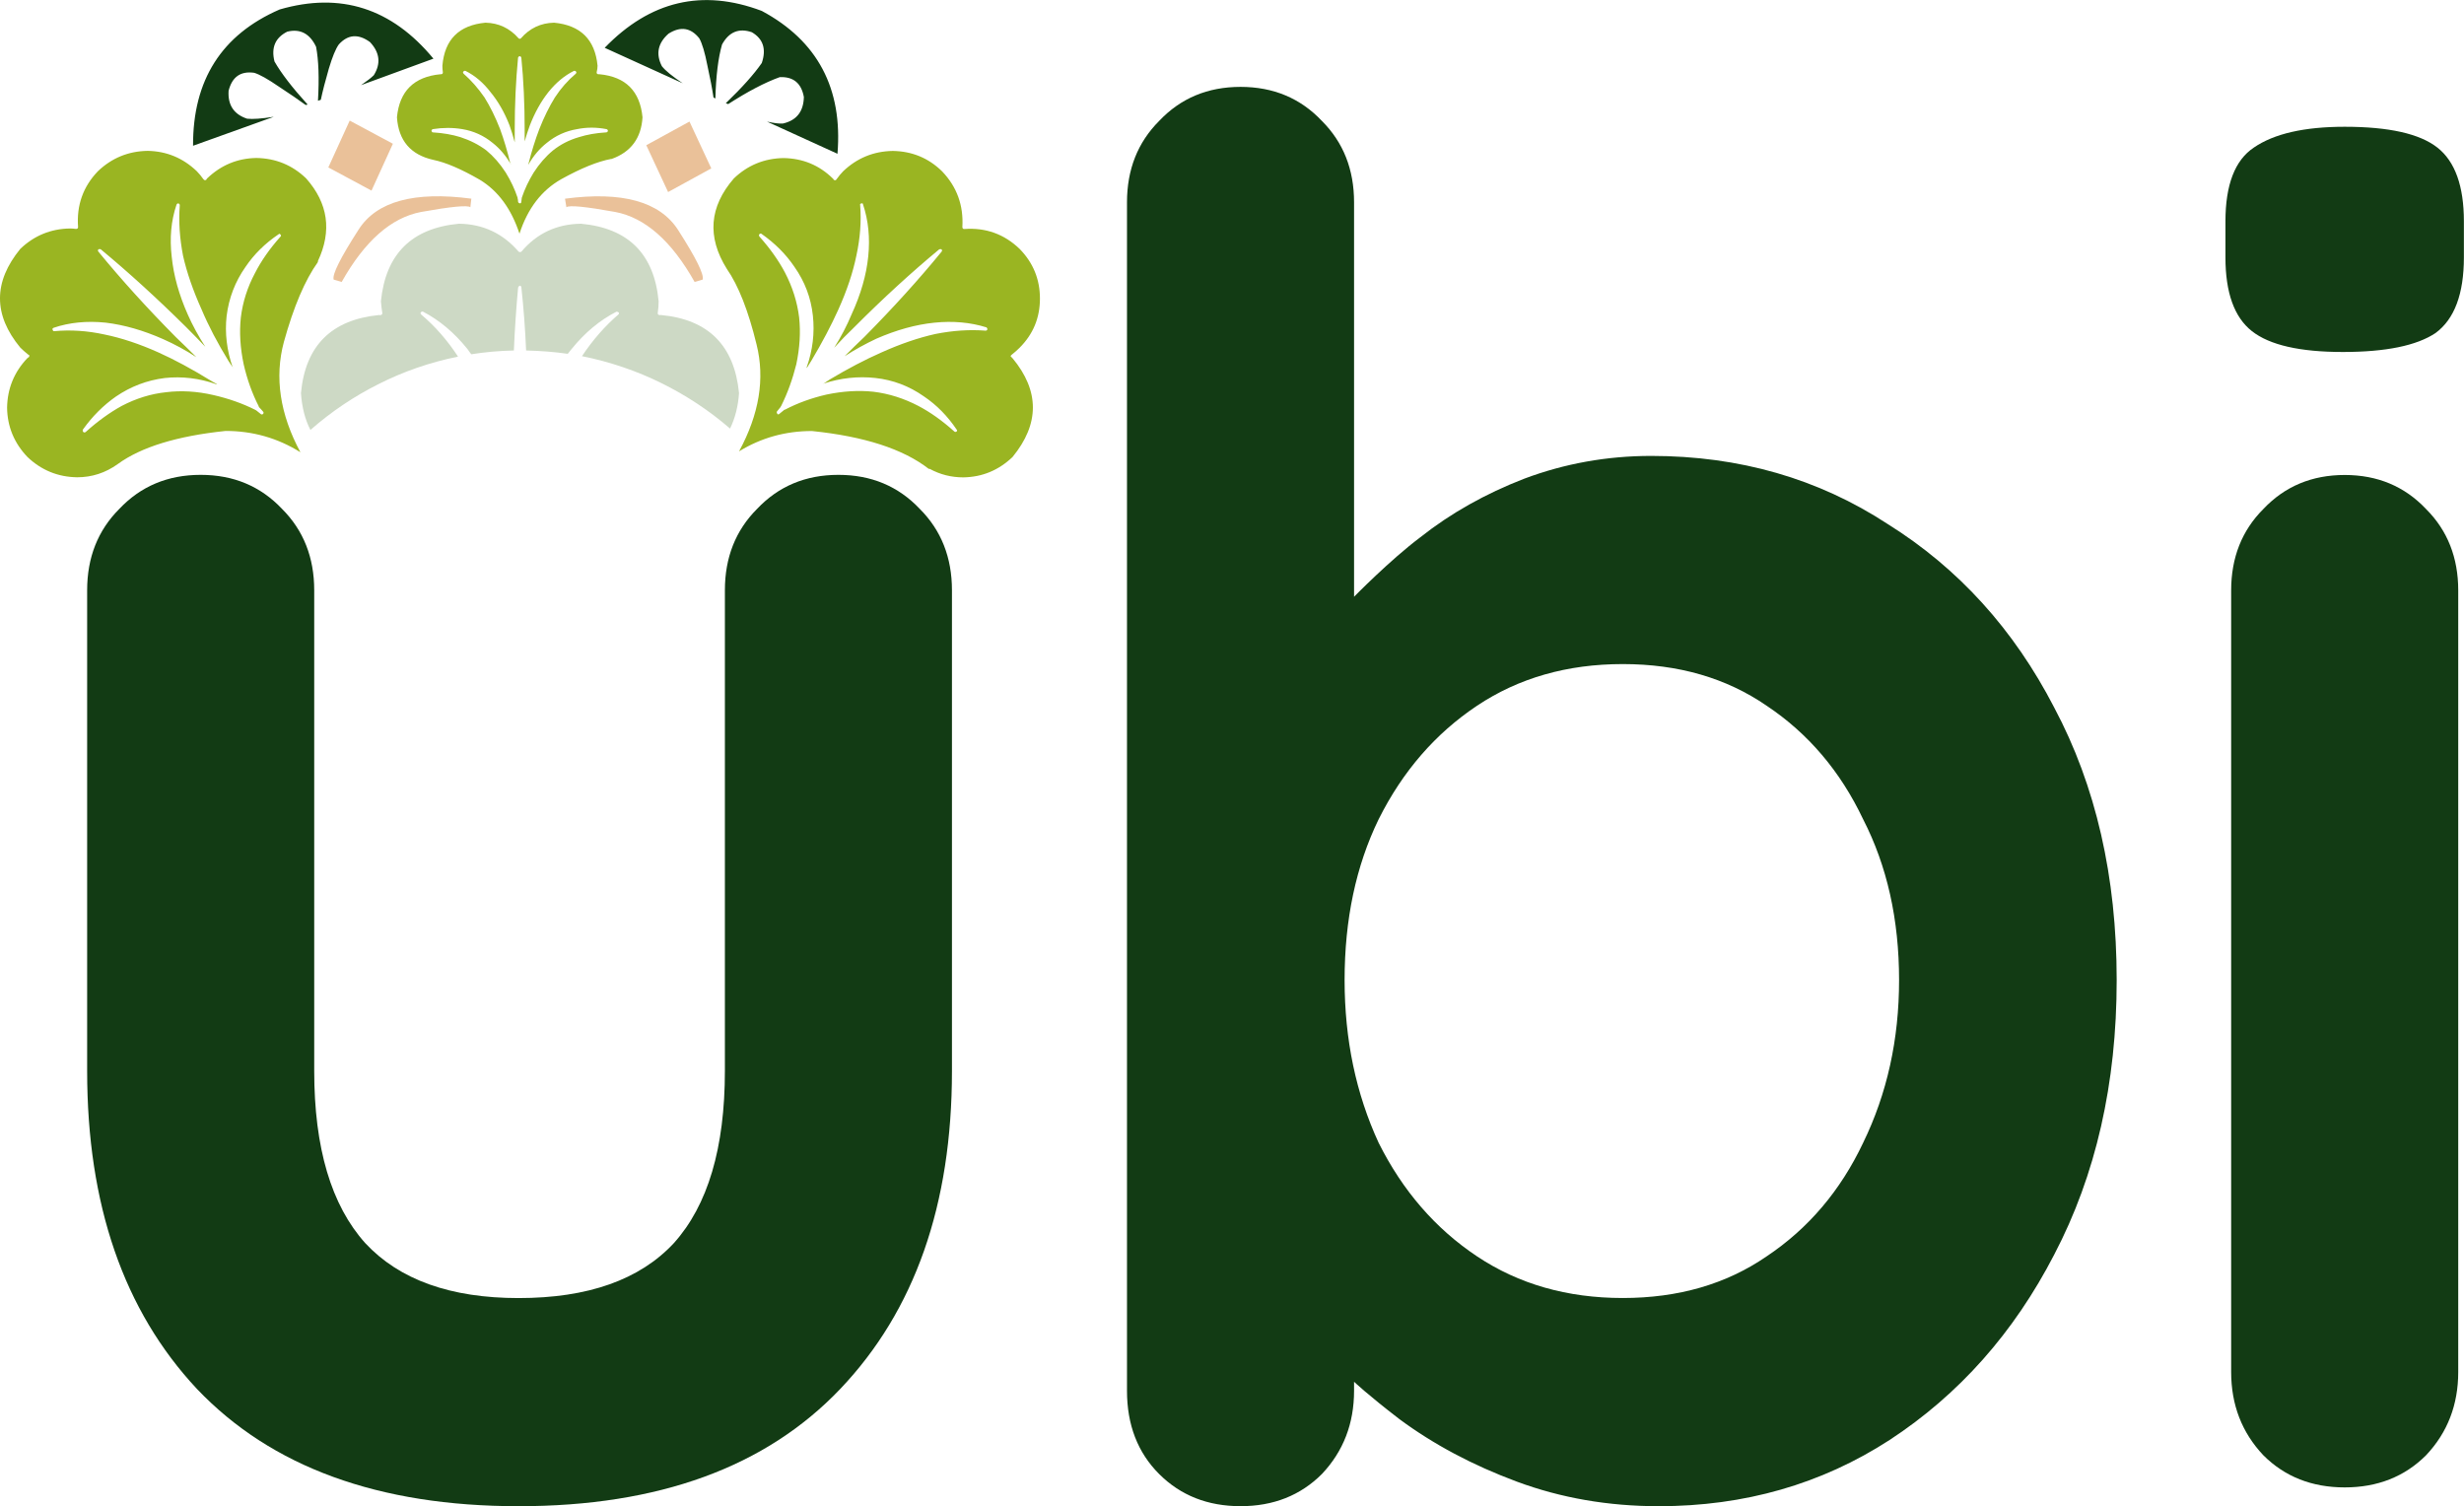 <?xml version="1.0" encoding="UTF-8"?>
<svg width="91.866mm" height="56.157mm" version="1.1" viewBox="0 0 91.866 56.157" xmlns="http://www.w3.org/2000/svg">
<g transform="translate(-61.849 -65.138)" fill-rule="evenodd">
<path d="m76.649 69.512c0.059 0.87 0.511 1.399 1.359 1.587 0.458 0.094 1.035 0.34 1.728 0.74 0.682 0.412 1.175 1.082 1.481 2.011 0.306-0.94 0.824-1.616 1.553-2.029 0.74-0.411 1.363-0.664 1.869-0.758h0.018c0.718-0.259 1.1-0.776 1.147-1.552-0.094-0.977-0.628-1.512-1.605-1.605h-0.034c-0.023 0-0.041-0.005-0.054-0.018-0.011-0.012-0.017-0.029-0.017-0.052 0.023-0.095 0.034-0.176 0.034-0.248-0.094-0.976-0.635-1.51-1.622-1.604-0.495 0.011-0.905 0.205-1.235 0.582-0.012 0.012-0.023 0.018-0.036 0.018-0.023 0-0.041-0.005-0.052-0.018-0.329-0.376-0.741-0.571-1.235-0.582-0.988 0.094-1.523 0.628-1.605 1.604 0 0.083 0.005 0.165 0.018 0.248 0 0.023-0.007 0.04-0.018 0.052-0.012 0.012-0.03 0.018-0.054 0.018h-0.017c-0.988 0.094-1.53 0.628-1.623 1.605m1.341 0.441c0.376-0.059 0.74-0.059 1.093 0 0.424 0.07 0.801 0.241 1.13 0.511 0.27 0.211 0.499 0.482 0.688 0.812-0.012-0.012-0.018-0.018-0.018-0.018-0.117-0.482-0.247-0.918-0.389-1.305-0.176-0.448-0.369-0.842-0.582-1.182-0.236-0.34-0.493-0.635-0.776-0.882-0.023-0.023-0.03-0.047-0.018-0.07 0.023-0.036 0.052-0.047 0.088-0.036 0.353 0.176 0.664 0.441 0.934 0.794 0.282 0.342 0.518 0.752 0.706 1.235 0.072 0.2 0.136 0.412 0.194 0.635v-0.477c0-0.94 0.041-1.834 0.124-2.68 0.011-0.036 0.034-0.054 0.07-0.054 0.023 0 0.041 0.018 0.052 0.054 0.083 0.835 0.124 1.728 0.124 2.68v0.441c0.059-0.211 0.124-0.411 0.194-0.599 0.187-0.482 0.418-0.893 0.688-1.235 0.282-0.353 0.599-0.617 0.952-0.794 0.036-0.011 0.065 0 0.088 0.036 0.012 0.023 0.005 0.047-0.018 0.07-0.294 0.247-0.553 0.542-0.776 0.882-0.211 0.34-0.405 0.734-0.582 1.182-0.153 0.4-0.288 0.834-0.407 1.305v0.018c0.189-0.329 0.418-0.601 0.689-0.812 0.329-0.27 0.706-0.441 1.129-0.511 0.353-0.072 0.717-0.072 1.093 0 0.036 0.011 0.054 0.034 0.054 0.07-0.012 0.034-0.036 0.052-0.07 0.052-0.376 0.023-0.712 0.083-1.006 0.176-0.365 0.106-0.688 0.27-0.97 0.495-0.27 0.223-0.511 0.499-0.723 0.828-0.187 0.306-0.335 0.617-0.441 0.936l-0.018 0.141c0 0.047-0.017 0.07-0.052 0.07-0.047-0.011-0.07-0.034-0.07-0.07s-0.005-0.076-0.018-0.124v-0.017c-0.106-0.318-0.252-0.63-0.441-0.936-0.212-0.329-0.453-0.605-0.723-0.828-0.282-0.212-0.605-0.376-0.97-0.495-0.306-0.094-0.646-0.153-1.022-0.176-0.023 0-0.041-0.018-0.054-0.052 0-0.036 0.018-0.059 0.054-0.07m-15.382 8.148c0.083 0.083 0.182 0.171 0.3 0.265 0.023 0 0.034 0.012 0.034 0.036s-0.005 0.041-0.017 0.052c-0.012 0.012-0.023 0.018-0.036 0.018 0 0.012-0.005 0.018-0.018 0.018-0.493 0.517-0.747 1.134-0.758 1.852 0.011 0.706 0.265 1.317 0.758 1.834 0.518 0.493 1.135 0.747 1.852 0.758 0.553 0 1.058-0.164 1.517-0.493 0.87-0.635 2.21-1.046 4.021-1.235 1.012 0 1.94 0.265 2.788 0.794-0.765-1.423-0.97-2.793-0.617-4.109 0.364-1.317 0.788-2.311 1.269-2.982v-0.034c0.529-1.129 0.383-2.158-0.441-3.087-0.517-0.495-1.134-0.747-1.852-0.759-0.706 0.012-1.316 0.265-1.834 0.759-0.011 0.011-0.018 0.018-0.018 0.018 0 0.011-0.005 0.023-0.017 0.034-0.012 0.012-0.03 0.018-0.054 0.018-0.011 0-0.029-0.012-0.052-0.036-0.083-0.117-0.165-0.216-0.247-0.299-0.518-0.495-1.13-0.747-1.835-0.759-0.717 0.012-1.334 0.265-1.852 0.759-0.553 0.576-0.799 1.269-0.74 2.081 0 0.012-0.005 0.03-0.018 0.054-0.023 0.011-0.041 0.017-0.052 0.017-0.083-0.011-0.16-0.017-0.23-0.017-0.717 0.011-1.334 0.265-1.852 0.758-1.012 1.235-1.012 2.464 0 3.686m1.235-0.74c0.588-0.2 1.235-0.265 1.94-0.194 0.695 0.083 1.411 0.288 2.152 0.617 0.423 0.187 0.835 0.411 1.235 0.67-0.259-0.259-0.518-0.511-0.776-0.758-1.071-1.082-2.029-2.14-2.876-3.175-0.023-0.023-0.023-0.054 0-0.088 0.036-0.012 0.065-0.012 0.088 0 1.035 0.859 2.093 1.822 3.175 2.893 0.236 0.236 0.477 0.482 0.723 0.741-0.259-0.401-0.477-0.801-0.653-1.2-0.329-0.74-0.529-1.458-0.599-2.151-0.083-0.706-0.023-1.353 0.176-1.94 0.012-0.036 0.036-0.054 0.07-0.054 0.036 0.012 0.054 0.036 0.054 0.07-0.047 0.601-0.005 1.229 0.123 1.888 0.142 0.623 0.371 1.287 0.689 1.993 0.258 0.612 0.594 1.253 1.005 1.924 0.059 0.094 0.119 0.182 0.176 0.265l-0.018-0.018c-0.223-0.648-0.299-1.288-0.229-1.922 0.083-0.671 0.317-1.283 0.706-1.835 0.317-0.47 0.729-0.875 1.235-1.217 0.023-0.023 0.047-0.018 0.07 0.018 0.023 0.023 0.023 0.047 0 0.07-0.4 0.446-0.717 0.9-0.952 1.359-0.282 0.529-0.459 1.082-0.529 1.658-0.059 0.553-0.023 1.134 0.106 1.746 0.13 0.565 0.317 1.089 0.564 1.57v0.018c0.059 0.059 0.112 0.119 0.16 0.176 0.023 0.023 0.023 0.054 0 0.088-0.036 0.023-0.065 0.023-0.088 0-0.059-0.047-0.119-0.094-0.176-0.141-0.012 0-0.023-0.005-0.036-0.018-0.47-0.236-0.988-0.418-1.552-0.547-0.612-0.141-1.2-0.176-1.764-0.106-0.565 0.059-1.118 0.23-1.659 0.513-0.446 0.247-0.893 0.569-1.339 0.97-0.012 0.011-0.03 0.017-0.054 0.017-0.011 0-0.023-0.005-0.034-0.017-0.023-0.023-0.03-0.054-0.018-0.088 0.353-0.495 0.763-0.905 1.235-1.235 0.553-0.376 1.158-0.606 1.816-0.689 0.648-0.07 1.288 0.007 1.922 0.23h0.036c-0.094-0.047-0.189-0.101-0.282-0.158-0.67-0.412-1.305-0.754-1.904-1.024-0.706-0.317-1.377-0.54-2.011-0.67-0.648-0.142-1.276-0.182-1.888-0.124-0.023 0-0.041-0.018-0.052-0.052-0.012-0.036 0-0.059 0.034-0.07m29.07-5.556s-0.007-0.007-0.018-0.018c-0.506-0.495-1.118-0.747-1.834-0.759-0.718 0.012-1.335 0.265-1.852 0.759-0.918 1.058-1.006 2.181-0.265 3.369 0.434 0.623 0.805 1.564 1.111 2.822 0.317 1.269 0.101 2.598-0.653 3.985 0.824-0.506 1.729-0.758 2.717-0.758 1.951 0.2 3.404 0.67 4.356 1.411h0.036c0.387 0.212 0.805 0.317 1.253 0.317 0.706-0.011 1.316-0.265 1.834-0.758 1.012-1.235 1.012-2.464 0-3.686-0.012 0-0.018-0.005-0.018-0.018l-0.018-0.018c-0.023-0.011-0.034-0.029-0.034-0.052l0.034-0.036c0.119-0.094 0.218-0.182 0.3-0.265 0.506-0.506 0.758-1.116 0.758-1.834s-0.252-1.335-0.758-1.852c-0.576-0.553-1.265-0.799-2.064-0.741-0.023 0-0.041-0.005-0.052-0.017-0.012-0.023-0.018-0.041-0.018-0.054 0.047-0.812-0.205-1.505-0.758-2.081-0.506-0.495-1.118-0.747-1.835-0.759-0.717 0.012-1.334 0.265-1.852 0.759-0.081 0.083-0.164 0.182-0.247 0.299-0.011 0.023-0.029 0.036-0.052 0.036-0.012 0-0.03-0.005-0.054-0.018 0-0.011-0.005-0.023-0.017-0.034m0.193 4.867c0.318-0.706 0.542-1.375 0.671-2.011 0.141-0.646 0.187-1.269 0.141-1.87-0.011-0.034 0-0.058 0.036-0.07 0.047-0.011 0.07 0 0.07 0.036 0.2 0.599 0.265 1.246 0.194 1.94-0.07 0.693-0.277 1.411-0.617 2.151-0.176 0.424-0.394 0.842-0.653 1.253 0.247-0.27 0.5-0.529 0.759-0.776 1.069-1.071 2.122-2.034 3.157-2.893 0.034-0.012 0.065-0.012 0.088 0 0.023 0.034 0.023 0.065 0 0.088-0.847 1.035-1.805 2.093-2.876 3.175-0.247 0.234-0.493 0.475-0.74 0.723 0.387-0.248 0.781-0.464 1.181-0.653 0.754-0.329 1.476-0.529 2.17-0.599 0.693-0.07 1.341-0.012 1.94 0.176 0.023 0.023 0.034 0.047 0.034 0.07-0.011 0.036-0.034 0.052-0.07 0.052-0.599-0.047-1.222-0.005-1.87 0.124-0.634 0.141-1.305 0.371-2.011 0.688-0.612 0.27-1.253 0.606-1.922 1.006-0.083 0.058-0.171 0.117-0.265 0.176 0 0 0.005-0.005 0.018-0.018 0.646-0.212 1.293-0.282 1.94-0.212 0.659 0.072 1.264 0.3 1.816 0.689 0.471 0.317 0.876 0.729 1.217 1.235 0.023 0.023 0.023 0.047 0 0.07-0.011 0.011-0.029 0.018-0.052 0.018-0.012 0-0.023-0.007-0.036-0.018-0.446-0.4-0.893-0.718-1.339-0.952-0.542-0.282-1.1-0.459-1.676-0.529-0.553-0.059-1.135-0.023-1.747 0.105-0.564 0.13-1.082 0.318-1.552 0.565h-0.018c-0.07 0.059-0.135 0.112-0.194 0.158-0.023 0.023-0.047 0.023-0.07 0-0.023-0.034-0.029-0.065-0.018-0.088 0.048-0.058 0.095-0.117 0.142-0.176 0-0.011 0.005-0.023 0.018-0.034 0.234-0.471 0.423-0.988 0.564-1.553 0.13-0.612 0.165-1.193 0.106-1.746-0.07-0.576-0.247-1.134-0.529-1.676-0.236-0.446-0.553-0.894-0.952-1.341-0.023-0.034-0.023-0.065 0-0.088 0.023-0.023 0.047-0.029 0.07-0.018 0.506 0.353 0.918 0.765 1.235 1.235 0.389 0.553 0.617 1.159 0.688 1.818 0.07 0.646-0.005 1.287-0.229 1.922v0.036c0.058-0.095 0.117-0.189 0.176-0.282 0.4-0.671 0.734-1.305 1.005-1.906" fill="#9ab522"/>
<path d="m79.386 72.863 0.036-0.318c-2.129-0.282-3.528 0.101-4.199 1.147-0.682 1.058-0.994 1.681-0.934 1.87l0.299 0.088c0.859-1.528 1.847-2.399 2.964-2.61 1.116-0.2 1.728-0.259 1.834-0.176m3.528-0.318c2.129-0.282 3.533 0.106 4.215 1.164 0.671 1.046 0.976 1.663 0.918 1.852l-0.3 0.088c-0.859-1.528-1.847-2.399-2.963-2.61-1.105-0.2-1.712-0.259-1.818-0.176l-0.052-0.318" fill="#eac199"/>
<path d="m78.926 78.434c-1.046 0.212-2.034 0.553-2.963 1.024-0.918 0.459-1.764 1.028-2.54 1.71-0.2-0.387-0.318-0.846-0.353-1.375 0.164-1.764 1.134-2.734 2.91-2.91h0.017c0.012 0.012 0.023 0.012 0.036 0 0.023 0 0.041-0.005 0.052-0.018 0.012-0.011 0.018-0.029 0.018-0.052-0.023-0.153-0.041-0.3-0.052-0.441 0.176-1.764 1.147-2.728 2.91-2.893 0.893 0.011 1.634 0.358 2.223 1.04 0.034 0.023 0.07 0.023 0.105 0 0.577-0.682 1.317-1.029 2.223-1.04 1.764 0.164 2.728 1.129 2.893 2.893 0 0.141-0.011 0.288-0.034 0.441 0 0.023 0.005 0.041 0.018 0.052 0.011 0.012 0.029 0.018 0.052 0.018 0.012 0.012 0.018 0.012 0.018 0h0.034c1.764 0.164 2.734 1.134 2.91 2.91-0.034 0.493-0.146 0.934-0.335 1.323-0.776-0.67-1.629-1.235-2.558-1.694s-1.917-0.794-2.963-1.005c0.4-0.601 0.852-1.118 1.357-1.553 0.023-0.023 0.03-0.047 0.018-0.07-0.023-0.023-0.052-0.036-0.088-0.036-0.623 0.318-1.181 0.783-1.676 1.395-0.047 0.058-0.094 0.117-0.141 0.176-0.506-0.072-1.024-0.112-1.553-0.124-0.034-0.812-0.094-1.593-0.176-2.345 0-0.036-0.017-0.059-0.052-0.072-0.036 0.012-0.059 0.036-0.07 0.072-0.07 0.752-0.124 1.534-0.158 2.345-0.542 0.012-1.071 0.059-1.587 0.141-0.048-0.058-0.095-0.123-0.142-0.193-0.493-0.612-1.046-1.076-1.658-1.395-0.036-0.011-0.065 0-0.088 0.036-0.012 0.023-0.005 0.047 0.018 0.07 0.517 0.435 0.976 0.959 1.375 1.57" fill="#cdd9c5"/>
<path d="m72.048 69.493c-0.446 0.07-0.776 0.094-0.988 0.07-0.493-0.164-0.722-0.511-0.688-1.04 0.13-0.518 0.446-0.741 0.952-0.671 0.2 0.059 0.506 0.23 0.918 0.513 0.412 0.27 0.747 0.499 1.006 0.688l0.07-0.018c-0.576-0.635-0.988-1.17-1.235-1.605-0.13-0.517 0.029-0.887 0.475-1.111 0.482-0.119 0.842 0.07 1.076 0.564 0.094 0.495 0.119 1.164 0.07 2.012l0.106-0.036c0.07-0.329 0.171-0.718 0.3-1.164 0.13-0.435 0.252-0.734 0.371-0.9 0.34-0.376 0.729-0.405 1.163-0.088 0.365 0.389 0.412 0.801 0.142 1.235-0.094 0.095-0.254 0.218-0.477 0.371l2.7-0.988c-1.553-1.881-3.463-2.493-5.733-1.834-2.165 0.941-3.24 2.635-3.229 5.081l2.999-1.076m14.482-1.888c0.13 0.165 0.389 0.376 0.776 0.635l-2.91-1.323c1.694-1.752 3.646-2.21 5.857-1.375 2.081 1.116 3.022 2.893 2.822 5.326l-2.628-1.199c0.27 0.058 0.47 0.083 0.599 0.07 0.506-0.117 0.763-0.446 0.776-0.988-0.094-0.517-0.394-0.763-0.9-0.74-0.553 0.2-1.193 0.535-1.922 1.005l-0.088-0.034c0.612-0.588 1.058-1.089 1.341-1.499 0.176-0.518 0.052-0.9-0.371-1.147-0.482-0.165-0.853-0.012-1.111 0.458-0.142 0.495-0.225 1.164-0.248 2.012l-0.07-0.036c-0.047-0.317-0.123-0.718-0.229-1.199-0.094-0.482-0.194-0.817-0.3-1.006-0.317-0.4-0.7-0.459-1.147-0.176-0.4 0.353-0.482 0.758-0.247 1.217" fill="#123b14"/>
<path d="m88.368 71.416-0.813-1.746-1.61 0.882 0.813 1.746 1.61-0.882m-13.481-1.782 1.61 0.864-0.797 1.747-1.61-0.865 0.797-1.746" fill="#eac199" stroke-width=".96"/>
<g fill="#123b14" stroke-width=".265" aria-label="ubi">
<path d="m93.108 82.842q1.834 0 3.034 1.27 1.199 1.199 1.199 3.034v17.921q0 7.479-4.163 11.853-4.163 4.374-11.994 4.374t-11.994-4.374q-4.092-4.374-4.092-11.853v-17.921q0-1.834 1.199-3.034 1.199-1.27 3.034-1.27 1.834 0 3.034 1.27 1.199 1.199 1.199 3.034v17.921q0 4.304 1.905 6.421 1.905 2.046 5.715 2.046 3.881 0 5.786-2.046 1.905-2.117 1.905-6.421v-17.921q0-1.834 1.199-3.034 1.199-1.27 3.034-1.27z"/>
<path d="m123.41 82.136c3.293 0 6.232 0.847 8.819 2.54 2.634 1.646 4.704 3.928 6.209 6.844 1.552 2.916 2.328 6.303 2.328 10.16 0 3.857-0.776 7.267-2.328 10.231-1.505 2.916-3.551 5.221-6.138 6.914-2.54 1.646-5.409 2.469-8.608 2.469-1.881 0-3.645-0.306-5.292-0.917-1.646-0.611-3.104-1.388-4.374-2.328-1.223-0.941-1.693-1.395-1.693-1.395v0 0.336c0 1.223-0.4 2.258-1.199 3.104-0.8 0.8-1.811 1.199-3.034 1.199s-2.234-0.4-3.034-1.199-1.199-1.834-1.199-3.104v-44.309c0-1.223 0.4-2.234 1.199-3.034 0.8-0.847 1.811-1.27 3.034-1.27s2.234 0.423 3.034 1.27c0.8 0.8 1.199 1.811 1.199 3.034v14.706s1.341-1.371 2.469-2.217c1.129-0.894 2.422-1.623 3.881-2.187 1.505-0.564 3.081-0.847 4.727-0.847zm-1.058 7.761c-2.07 0-3.881 0.517-5.433 1.552-1.552 1.035-2.775 2.446-3.669 4.233-0.847 1.74-1.27 3.739-1.27 5.997 0 2.211 0.423 4.233 1.27 6.068 0.894 1.787 2.117 3.199 3.669 4.233 1.552 1.035 3.363 1.552 5.433 1.552s3.857-0.517 5.362-1.552c1.552-1.035 2.752-2.446 3.598-4.233 0.894-1.834 1.341-3.857 1.341-6.068 0-2.258-0.447-4.257-1.341-5.997-0.847-1.787-2.046-3.199-3.598-4.233-1.505-1.035-3.293-1.552-5.362-1.552z"/>
<path d="m153.5 116.29q0 1.834-1.199 3.104-1.199 1.199-3.034 1.199-1.834 0-3.034-1.199-1.199-1.27-1.199-3.104v-29.139q0-1.834 1.199-3.034 1.199-1.27 3.034-1.27 1.834 0 3.034 1.27 1.199 1.199 1.199 3.034zm-4.304-38.029q-2.399 0-3.387-0.776-0.988-0.776-0.988-2.752v-1.341q0-2.046 1.058-2.752 1.129-0.776 3.387-0.776 2.469 0 3.457 0.776 0.988 0.776 0.988 2.752v1.341q0 2.046-1.058 2.822-1.058 0.706-3.457 0.706z"/>
</g>
</g>
</svg>
